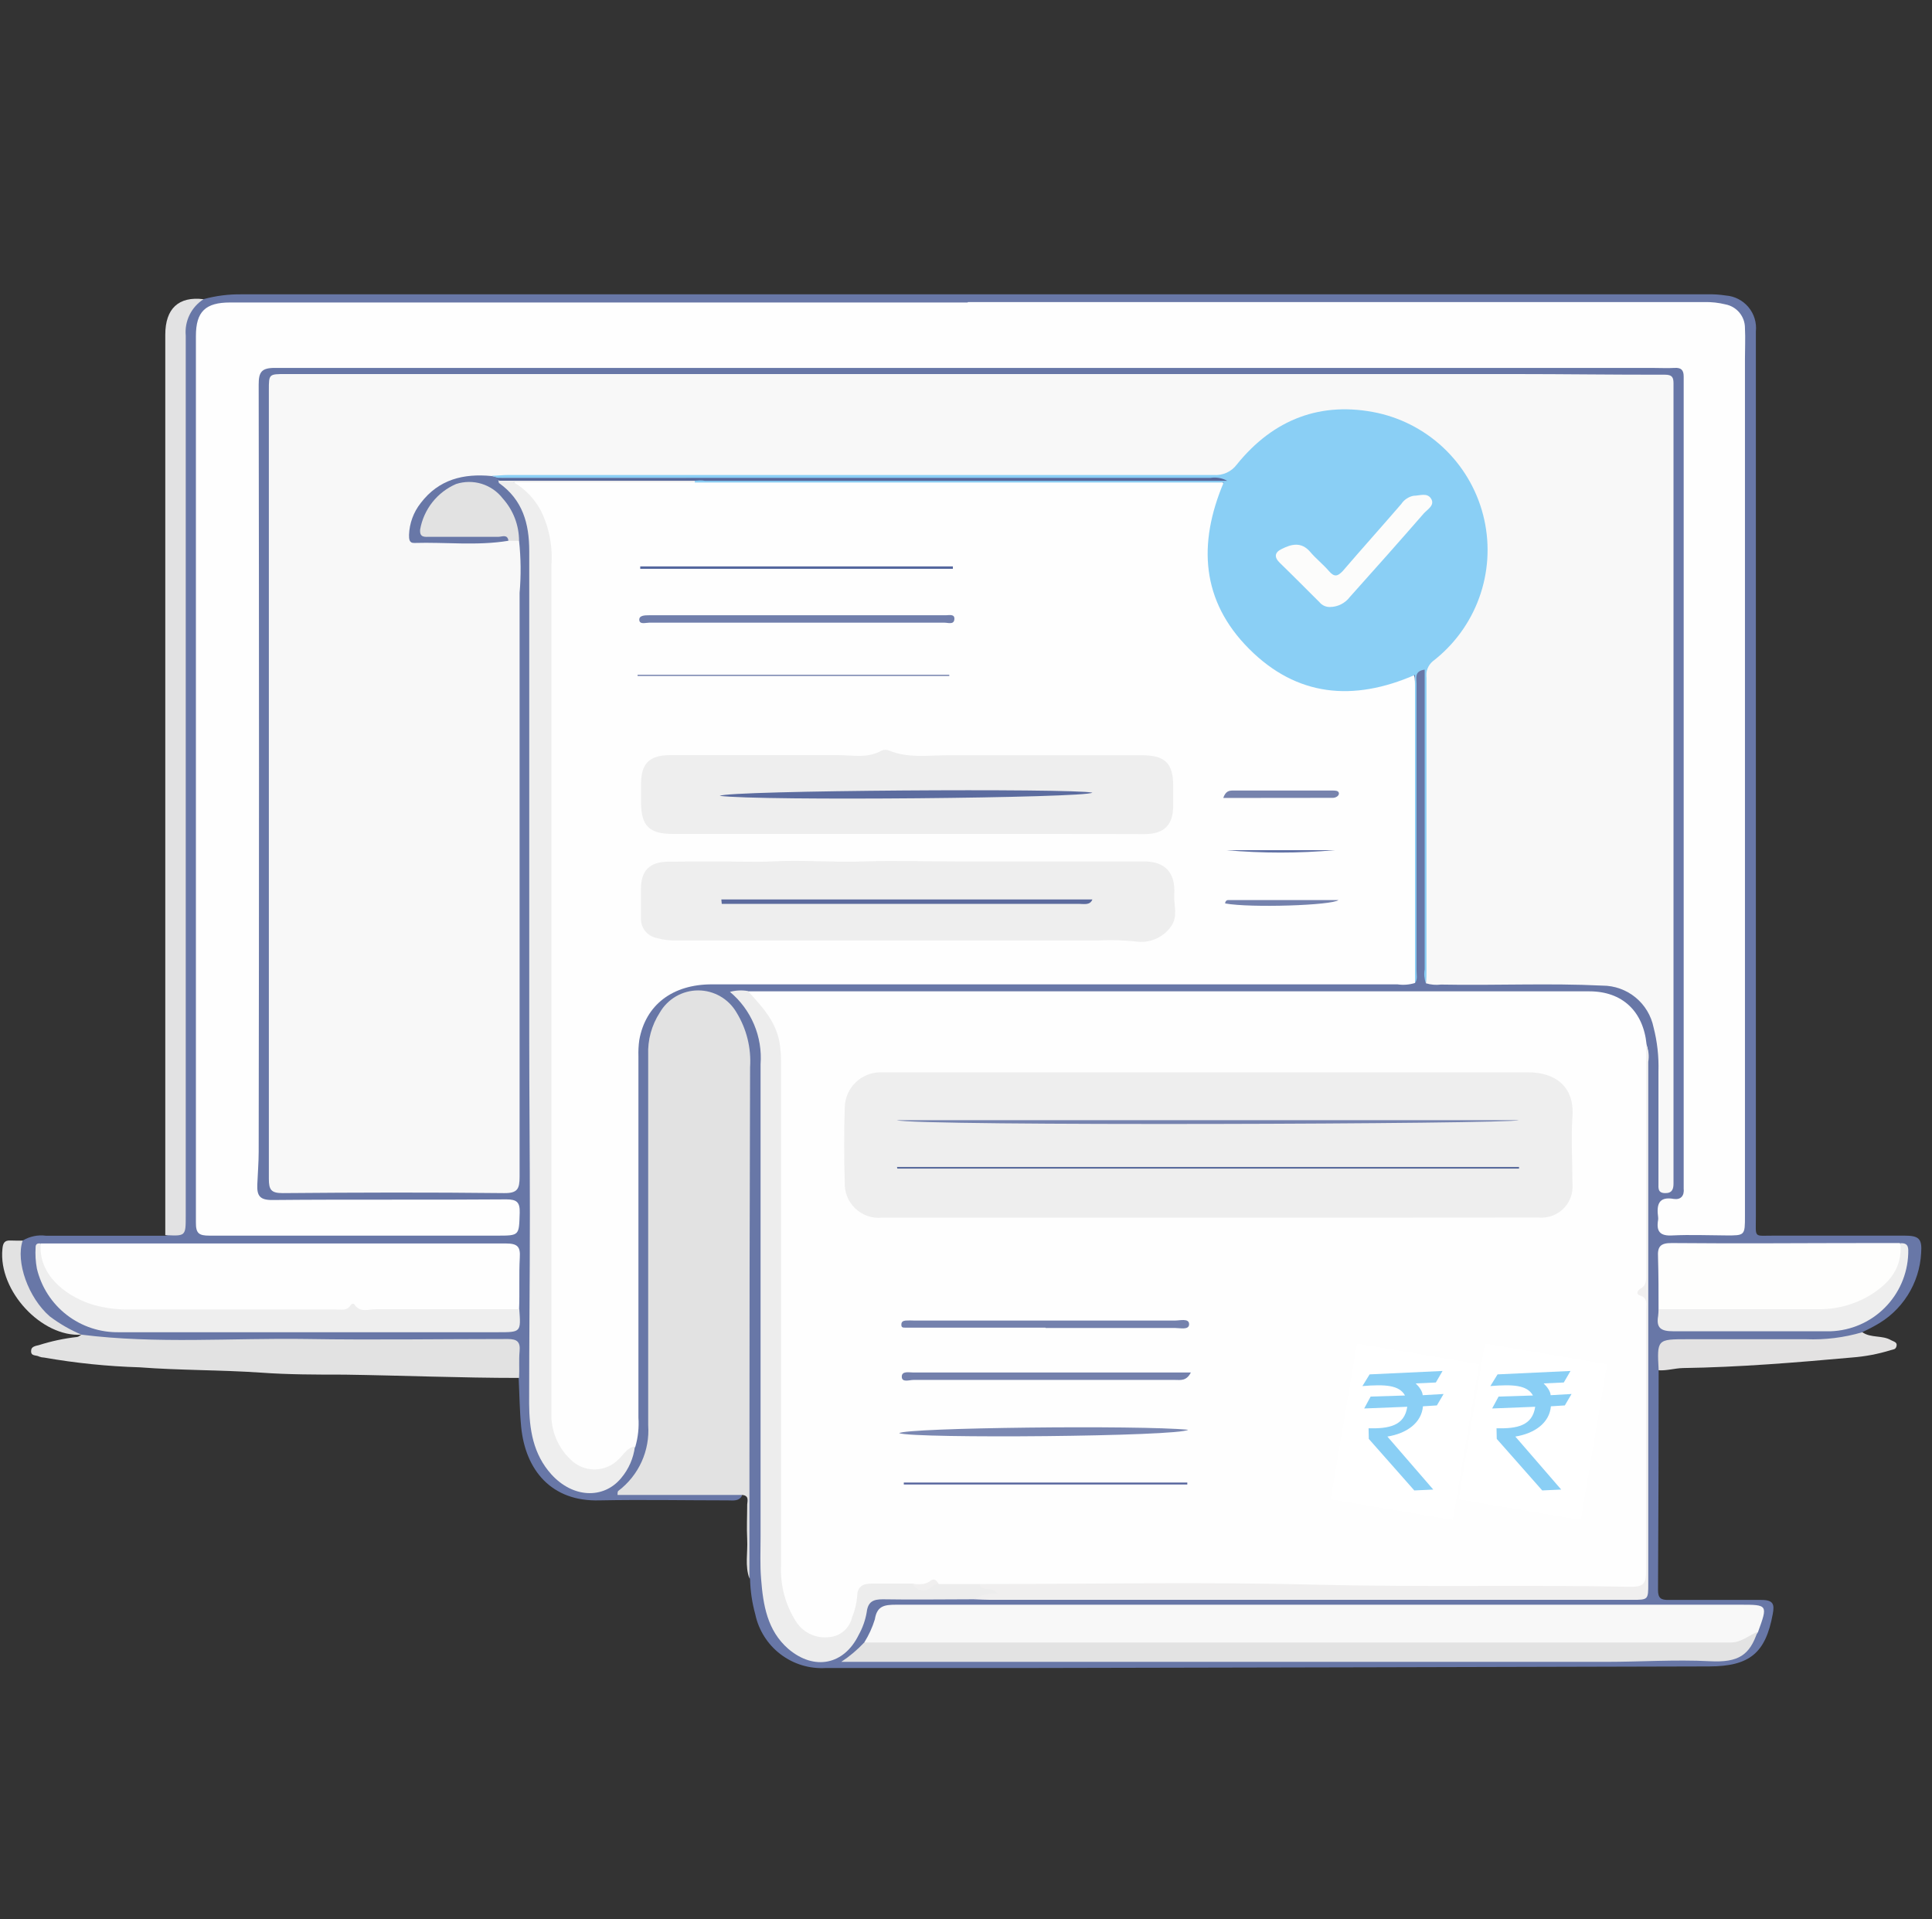 <svg width="151" height="150" viewBox="0 0 151 150" fill="none" xmlns="http://www.w3.org/2000/svg">
<rect x="0" y="0" width="151" height="150" fill="#333333" stroke="none"/>
<g clip-path="url(#clip0_1125_2756)">
<path d="M129.636 107.09C129.636 112.813 129.62 118.542 129.586 124.276C129.586 124.914 129.835 125.046 130.415 125.038C132.826 125.038 135.246 125.038 137.665 125.038C138.602 125.038 138.701 125.378 138.552 126.148C137.997 129.173 136.762 130.225 133.58 130.234C115.997 130.283 98.414 130.325 80.831 130.358C75.406 130.358 69.976 130.358 64.54 130.358C63.27 130.435 62.015 130.053 61.004 129.282C59.992 128.511 59.292 127.401 59.03 126.157C58.783 125.265 58.647 124.347 58.624 123.422C58.556 123.234 58.534 123.033 58.557 122.834C58.234 110.952 58.358 99.078 58.342 87.204C58.342 85.679 58.342 84.154 58.342 82.63C58.364 81.222 57.831 79.861 56.859 78.843C56.568 78.511 56.208 78.248 55.804 78.071C55.4 77.893 54.963 77.807 54.522 77.817C54.081 77.828 53.648 77.934 53.253 78.13C52.858 78.326 52.51 78.606 52.235 78.951C51.364 80.013 50.928 81.366 51.017 82.737V96.749C51.017 101.149 51.017 105.557 51.017 109.957C51.017 112.551 50.793 115.004 48.531 116.785C48.66 116.689 48.807 116.619 48.964 116.581C49.121 116.542 49.283 116.536 49.443 116.561C51.928 116.561 54.481 116.561 56.991 116.561C57.173 116.535 57.358 116.548 57.533 116.599C57.709 116.651 57.872 116.74 58.011 116.86C57.762 117.357 57.298 117.257 56.884 117.257C53.569 117.257 50.205 117.191 46.866 117.257C43.087 117.373 41.065 114.879 40.734 111.523C40.61 110.247 40.601 108.955 40.535 107.67C40.241 107.223 40.123 106.683 40.204 106.154C40.154 105.135 40.071 105.052 39.035 105.019C38.704 105.019 38.372 105.019 38.041 105.019C28.91 105.019 19.781 105.019 10.655 105.019C9.562 104.998 8.472 104.907 7.39 104.745C7.192 104.744 6.996 104.703 6.814 104.625C6.632 104.547 6.467 104.433 6.33 104.29C3.09 103.693 1.681 100.801 1.358 98.348C1.283 97.851 1.192 97.263 1.797 96.94C2.338 96.619 2.972 96.49 3.595 96.575H12.925C14.168 96.269 14.202 95.349 14.202 94.288C14.202 71.921 14.202 49.548 14.202 27.17C14.165 26.508 14.204 25.843 14.318 25.19C14.365 24.758 14.544 24.352 14.832 24.027C15.12 23.702 15.502 23.474 15.925 23.375C16.884 23.114 17.874 22.989 18.867 23.002H133.489C133.952 22.991 134.415 23.021 134.873 23.093C135.215 23.117 135.548 23.209 135.853 23.365C136.158 23.52 136.429 23.735 136.649 23.997C136.87 24.259 137.035 24.563 137.136 24.89C137.236 25.218 137.27 25.562 137.234 25.902C137.234 28.819 137.234 31.703 137.234 34.653C137.234 54.799 137.234 74.945 137.234 95.092C137.234 96.824 137.027 96.559 138.709 96.567C142.09 96.567 145.471 96.567 148.852 96.567C149.962 96.567 150.235 96.799 150.153 97.909C150.093 99.091 149.728 100.238 149.093 101.237C148.459 102.236 147.576 103.053 146.532 103.61C146.217 103.792 145.885 103.942 145.562 104.107C144.568 105.01 143.3 104.936 142.098 104.986C138.734 105.035 135.362 104.986 131.998 104.986C131.699 104.986 131.401 104.986 131.103 104.986C130.349 104.936 129.893 105.193 129.943 106.038C129.971 106.225 129.958 106.416 129.905 106.598C129.852 106.779 129.76 106.947 129.636 107.09Z" fill="#6877A7"/>
<path d="M58.044 116.835H48.266C48.266 116.669 48.266 116.545 48.341 116.503C49.122 115.909 49.743 115.13 50.148 114.236C50.553 113.342 50.729 112.362 50.661 111.383C50.661 101.737 50.661 92.101 50.661 82.456C50.612 81.284 50.927 80.126 51.564 79.141C51.867 78.613 52.305 78.174 52.832 77.868C53.36 77.563 53.958 77.402 54.568 77.402C55.177 77.402 55.776 77.563 56.303 77.868C56.831 78.174 57.268 78.613 57.572 79.141C58.355 80.421 58.722 81.912 58.624 83.409C58.591 93.805 58.574 104.207 58.574 114.614C58.574 117.531 58.574 120.414 58.574 123.364C58.209 122.37 58.45 121.343 58.4 120.34C58.35 119.337 58.4 118.492 58.4 117.564C58.433 117.282 58.541 116.901 58.044 116.835Z" fill="#E2E2E2"/>
<path d="M15.909 23.384C15.439 23.684 15.061 24.109 14.815 24.61C14.57 25.111 14.466 25.67 14.517 26.226C14.517 42.997 14.517 59.765 14.517 76.531C14.517 82.69 14.517 88.852 14.517 95.017C14.517 96.608 14.517 96.608 12.918 96.525C12.918 73.07 12.918 49.615 12.918 26.159C12.918 24.113 13.961 23.143 15.909 23.384Z" fill="#E2E2E3"/>
<path d="M6.363 104.306C12.23 105.043 18.121 104.555 23.996 104.646C29.225 104.729 34.453 104.646 39.673 104.646C40.427 104.646 40.676 104.869 40.61 105.599C40.543 106.328 40.61 106.991 40.568 107.687C36.011 107.687 31.453 107.496 26.904 107.43C24.733 107.43 22.546 107.43 20.375 107.272C17.218 107.057 14.053 107.098 10.904 106.858C8.403 106.783 5.911 106.528 3.446 106.096C3.316 106.094 3.187 106.068 3.065 106.021C2.841 105.88 2.386 106.021 2.435 105.549C2.435 105.242 2.783 105.184 3.032 105.126C4.005 104.815 5.007 104.601 6.023 104.488C6.139 104.48 6.247 104.364 6.363 104.306Z" fill="#E2E2E2"/>
<path d="M129.636 107.09C129.503 104.662 129.503 104.662 131.915 104.662C134.997 104.662 138.071 104.662 141.154 104.662C142.64 104.722 144.127 104.537 145.554 104.116C146.233 104.588 147.103 104.331 147.799 104.737C147.981 104.845 148.296 104.878 148.23 105.185C148.164 105.491 147.965 105.45 147.774 105.516C146.802 105.818 145.798 106.009 144.783 106.088C140.358 106.485 135.942 106.85 131.525 106.916C130.879 106.933 130.266 107.132 129.636 107.09Z" fill="#E3E2E2"/>
<path d="M1.772 96.956C1.209 98.614 2.22 101.431 3.885 102.873C4.65 103.453 5.485 103.935 6.371 104.306C3.289 104.53 -0.15 100.901 0.19 97.603C0.231 97.163 0.339 96.923 0.82 96.948C1.143 96.965 1.466 96.956 1.772 96.956Z" fill="#E2E2E2"/>
<path d="M40.569 42.268C40.715 43.619 40.729 44.982 40.61 46.336C40.61 61.544 40.61 76.755 40.61 91.968C40.61 92.921 40.444 93.261 39.384 93.244C33.583 93.178 27.858 93.194 22.09 93.244C21.187 93.244 21.013 92.979 21.013 92.126C21.013 71.576 21.013 51.029 21.013 30.485C21.013 29.233 21.013 29.233 22.322 29.233H98.306C104.969 29.233 111.631 29.233 118.293 29.233C122.229 29.233 126.173 29.291 130.117 29.283C130.672 29.283 130.797 29.465 130.797 29.963C130.797 31.62 130.797 33.343 130.797 35.034V91.595C130.797 91.894 130.797 92.192 130.797 92.49C130.797 92.921 130.697 93.261 130.125 93.244C129.554 93.228 129.62 92.838 129.62 92.482C129.62 89.565 129.62 86.681 129.62 83.732C129.655 82.573 129.527 81.415 129.239 80.293C129.051 79.372 128.552 78.543 127.824 77.948C127.096 77.353 126.185 77.028 125.245 77.028C121.044 76.821 116.834 77.028 112.625 76.945C112.23 76.995 111.829 76.961 111.448 76.846C111.448 68.767 111.448 60.679 111.448 52.6C111.444 52.339 111.505 52.08 111.625 51.847C111.745 51.614 111.921 51.415 112.136 51.266C113.667 49.984 114.813 48.303 115.451 46.411C115.987 44.805 116.135 43.094 115.881 41.42C115.628 39.746 114.98 38.156 113.993 36.781C113.005 35.406 111.705 34.285 110.2 33.51C108.694 32.735 107.026 32.329 105.333 32.324C103.769 32.289 102.218 32.617 100.803 33.285C99.388 33.952 98.147 34.94 97.18 36.169C96.866 36.588 96.452 36.922 95.975 37.139C95.499 37.356 94.976 37.45 94.453 37.412C76.401 37.412 58.348 37.412 40.295 37.412C39.669 37.401 39.044 37.331 38.431 37.205C36.227 36.989 34.288 37.462 32.879 39.318C32.319 40.029 32 40.899 31.968 41.804C31.968 42.11 31.968 42.45 32.382 42.433C34.818 42.359 37.271 42.665 39.699 42.268C39.823 42.172 39.976 42.12 40.133 42.12C40.291 42.12 40.444 42.172 40.569 42.268Z" fill="#F8F8F8"/>
<path d="M58.458 77.475C58.723 77.475 58.988 77.475 59.286 77.475H124.225C126.794 77.475 128.434 79.033 128.691 81.618C128.801 81.966 128.83 82.335 128.774 82.696C128.774 88.132 128.774 93.567 128.774 99.003V122.792C128.774 124.234 128.724 124.309 127.283 124.309C119.925 124.309 112.566 124.483 105.217 124.267C97.204 124.035 89.183 124.218 81.187 124.127C79.695 124.127 78.212 124.085 76.721 124.085C75.693 124.138 74.663 124.116 73.638 124.019C72.809 123.621 72.047 124.201 71.243 124.093C70.452 124.164 69.656 124.164 68.865 124.093C67.738 124.011 67.548 124.185 67.291 125.253C67.2 125.61 67.109 125.966 66.993 126.306C66.888 126.78 66.643 127.212 66.29 127.546C65.937 127.88 65.492 128.1 65.012 128.178C64.471 128.277 63.912 128.219 63.403 128.01C62.893 127.802 62.454 127.452 62.137 127.002C61.198 125.661 60.726 124.047 60.794 122.411C60.794 116.412 60.794 110.416 60.794 104.422C60.794 97.437 60.794 90.443 60.794 83.458C60.842 82.534 60.697 81.609 60.369 80.743C60.041 79.878 59.537 79.089 58.889 78.428C58.737 78.324 58.616 78.18 58.541 78.012C58.465 77.844 58.436 77.659 58.458 77.475Z" fill="#FEFEFE"/>
<rect width="9.683" height="12.349" transform="translate(106.06 105) rotate(9.6)" fill="white"/>
<path d="M110.538 116.481L106.982 112.453L106.964 111.623C108.549 111.659 109.769 111.438 109.988 109.941L106.621 110.075L107.125 109.145L109.811 109.061C109.364 108.236 108.234 108.183 106.483 108.324L107.046 107.41L112.746 107.143L112.222 108.044L110.646 108.116C110.948 108.404 111.174 108.742 111.195 109.037L112.828 108.943L112.303 109.836L111.214 109.905C111.103 111.206 109.941 112.026 108.436 112.27L112.02 116.412L110.538 116.48L110.538 116.481Z" fill="#8ACFF5"/>
<rect width="9.683" height="12.349" transform="translate(116.06 105) rotate(9.6)" fill="white"/>
<path d="M120.538 116.481L116.982 112.453L116.964 111.623C118.549 111.659 119.769 111.438 119.988 109.941L116.621 110.075L117.125 109.145L119.811 109.061C119.364 108.236 118.234 108.183 116.483 108.324L117.046 107.41L122.746 107.143L122.222 108.044L120.646 108.116C120.948 108.404 121.174 108.742 121.195 109.037L122.828 108.943L122.303 109.836L121.214 109.905C121.103 111.206 119.941 112.026 118.436 112.27L122.02 116.412L120.538 116.48L120.538 116.481Z" fill="#8ACFF5"/>
<path d="M110.594 76.821C110.15 76.96 109.68 76.997 109.219 76.929H55.632C52.55 76.929 50.453 78.544 49.965 81.279C49.906 81.704 49.883 82.134 49.898 82.563V110.794C49.951 111.557 49.87 112.322 49.658 113.056C49.423 113.376 49.171 113.683 48.904 113.976C47.156 115.716 44.86 115.435 43.617 113.23C43.056 112.217 42.771 111.074 42.789 109.916C42.789 103.519 42.789 97.122 42.789 90.734C42.789 75.537 42.789 60.345 42.789 45.16C42.783 44.033 42.695 42.909 42.524 41.795C42.307 40.435 41.581 39.209 40.493 38.365C40.319 38.224 40.063 38.042 40.121 37.818C40.179 37.594 40.51 37.503 40.784 37.478C41.057 37.453 41.446 37.478 41.77 37.478H93.848C95.92 37.478 95.92 37.478 95.265 39.442C94.696 41.033 94.512 42.737 94.729 44.412C94.945 46.088 95.556 47.689 96.511 49.083C97.466 50.477 98.738 51.625 100.223 52.432C101.707 53.239 103.362 53.683 105.051 53.727C106.546 53.763 108.032 53.48 109.41 52.899C110.528 52.451 110.594 52.509 110.594 53.653V76.026C110.628 76.29 110.628 76.557 110.594 76.821Z" fill="#FEFEFE"/>
<path d="M75.652 23.607H133.208C133.766 23.595 134.323 23.656 134.865 23.79C135.293 23.873 135.679 24.103 135.956 24.44C136.233 24.777 136.383 25.201 136.381 25.637C136.423 26.466 136.381 27.228 136.381 28.024C136.381 50.358 136.381 72.689 136.381 95.017C136.381 96.559 136.381 96.559 134.89 96.55C133.398 96.542 132.097 96.484 130.747 96.55C129.736 96.617 129.437 96.244 129.595 95.324C129.603 95.261 129.603 95.197 129.595 95.133C129.471 94.189 129.595 93.476 130.83 93.7C131.352 93.774 131.658 93.468 131.592 92.871C131.592 92.681 131.592 92.474 131.592 92.283V31.711C131.592 30.949 131.592 30.186 131.592 29.424C131.592 28.919 131.393 28.72 130.879 28.753C130.366 28.786 129.686 28.753 129.089 28.753H31.503C28.189 28.753 24.816 28.753 21.469 28.753C20.425 28.753 20.218 29.093 20.218 30.062C20.251 50.043 20.251 70.023 20.218 90.004C20.218 90.833 20.143 91.719 20.11 92.581C20.077 93.443 20.3 93.791 21.287 93.783C27.377 93.725 33.475 93.783 39.574 93.733C40.403 93.733 40.643 93.965 40.618 94.785C40.56 96.567 40.618 96.567 38.837 96.567C31.379 96.567 23.863 96.567 16.373 96.567C15.544 96.567 15.304 96.393 15.312 95.539C15.312 72.449 15.312 49.355 15.312 26.259C15.312 24.353 16.058 23.64 17.98 23.64H75.627L75.652 23.607Z" fill="#FEFEFE"/>
<path d="M110.595 76.821C110.595 69.176 110.595 61.525 110.595 53.868V52.742C105.772 54.846 101.356 54.448 97.627 50.711C93.898 46.974 93.608 42.516 95.638 37.71H54.307C54.224 37.561 54.266 37.47 54.431 37.437C68.103 37.437 81.776 37.437 95.249 37.437C94.78 37.412 94.309 37.412 93.84 37.437C81.055 37.437 68.277 37.362 55.5 37.437C50.272 37.437 45.043 37.362 39.823 37.569C39.456 37.592 39.091 37.499 38.779 37.304L38.431 37.18C38.861 37.18 39.259 37.122 39.715 37.122C58.094 37.122 76.472 37.122 94.851 37.122C95.2 37.15 95.551 37.089 95.87 36.944C96.189 36.799 96.466 36.575 96.674 36.293C99.525 32.764 103.253 31.322 107.686 32.275C109.722 32.73 111.586 33.755 113.06 35.232C114.534 36.709 115.556 38.575 116.006 40.612C116.457 42.649 116.317 44.772 115.604 46.733C114.89 48.693 113.633 50.41 111.979 51.681C111.792 51.839 111.649 52.043 111.564 52.272C111.478 52.501 111.453 52.748 111.49 52.99V75.644C111.49 76.034 111.49 76.473 111.44 76.829C111.315 76.488 111.283 76.118 111.349 75.76C111.349 68.341 111.349 60.928 111.349 53.52V52.335C110.52 52.443 110.711 52.998 110.711 53.421C110.711 59.149 110.711 64.875 110.711 70.598C110.711 72.355 110.711 74.103 110.711 75.86C110.711 76.183 110.81 76.523 110.595 76.821Z" fill="#8ACFF5"/>
<path d="M67.548 128.361C67.902 127.798 68.181 127.19 68.376 126.554C68.542 125.51 69.106 125.411 70.034 125.411C92.025 125.411 114.017 125.411 136.008 125.411C138.171 125.411 138.179 125.411 137.4 127.549C137.168 127.914 136.841 128.21 136.455 128.405C136.068 128.6 135.636 128.688 135.204 128.659H69.495C68.807 128.684 68.12 128.858 67.548 128.361Z" fill="#F8F8F8"/>
<path d="M3.181 97.18H10.73C20.333 97.18 29.937 97.18 39.541 97.18C40.435 97.18 40.684 97.42 40.626 98.282C40.551 99.641 40.626 101 40.568 102.359C40.214 102.608 39.779 102.714 39.35 102.657C35.903 102.657 32.459 102.657 29.017 102.657C28.619 102.684 28.221 102.613 27.857 102.45C27.708 102.375 27.559 102.234 27.401 102.326C26.341 102.931 25.189 102.641 24.087 102.649C19.289 102.649 14.483 102.649 9.686 102.649C8.621 102.689 7.56 102.497 6.577 102.087C5.594 101.676 4.712 101.056 3.993 100.271C3.231 99.392 2.659 98.415 3.181 97.18Z" fill="#FEFEFE"/>
<path d="M54.307 37.569C54.303 37.608 54.303 37.647 54.307 37.685H40.138C41.038 38.211 41.776 38.977 42.267 39.898C42.925 41.233 43.212 42.722 43.096 44.206C43.096 56.462 43.096 68.709 43.096 80.964C43.096 90.775 43.096 100.591 43.096 110.413C43.072 111.092 43.193 111.767 43.45 112.396C43.707 113.025 44.095 113.591 44.587 114.059C44.832 114.306 45.124 114.503 45.445 114.637C45.767 114.771 46.112 114.84 46.46 114.84C46.808 114.84 47.153 114.771 47.474 114.637C47.796 114.503 48.087 114.306 48.333 114.059C48.747 113.694 49.004 113.131 49.625 113.04C49.515 113.957 49.137 114.821 48.54 115.525C47.156 117.183 44.761 117.067 43.096 115.227C41.662 113.645 41.364 111.681 41.356 109.684C41.356 104.753 41.414 99.823 41.414 94.885C41.414 90.294 41.364 85.695 41.364 81.105C41.364 68.399 41.364 55.719 41.364 43.063C41.364 40.917 40.85 39.077 39.027 37.768C38.969 37.768 38.969 37.586 38.944 37.495C39.135 37.304 39.383 37.37 39.607 37.37H53.578C53.826 37.412 54.116 37.288 54.307 37.569Z" fill="#EEEEEE"/>
<path d="M67.548 128.361C90.131 128.361 112.708 128.361 135.279 128.361C136.108 128.361 136.671 127.814 137.359 127.532C136.754 129.33 135.909 129.952 133.614 129.827C130.929 129.687 128.261 129.877 125.576 129.877C105.916 129.877 86.25 129.877 66.579 129.877H65.75C66.407 129.445 67.011 128.936 67.548 128.361Z" fill="#E3E3E3"/>
<path d="M73.365 123.795H76.547C76.903 124.094 77.375 123.911 77.765 124.085C77.939 124.16 78.146 124.259 78.121 124.491C78.096 124.723 77.872 124.765 77.674 124.773C77.156 124.749 76.639 124.822 76.149 124.988C73.763 124.988 71.384 125.03 68.998 124.988C68.26 124.988 67.838 125.162 67.739 125.999C67.633 126.619 67.423 127.215 67.117 127.764C65.965 130.126 63.637 130.582 61.615 128.866C59.958 127.425 59.643 125.419 59.485 123.389C59.394 122.304 59.444 121.202 59.444 120.116C59.444 107.792 59.444 95.476 59.444 83.168C59.524 82.104 59.348 81.035 58.931 80.052C58.515 79.07 57.87 78.2 57.049 77.517C57.506 77.394 57.984 77.371 58.45 77.451C59.535 78.644 60.654 79.812 60.935 81.528C61.004 81.983 61.04 82.442 61.043 82.903C61.043 96.078 61.043 109.256 61.043 122.436C60.99 123.923 61.382 125.392 62.17 126.654C62.433 127.098 62.818 127.456 63.28 127.685C63.742 127.915 64.26 128.006 64.772 127.947C65.203 127.921 65.614 127.756 65.943 127.477C66.271 127.197 66.5 126.818 66.595 126.397C66.808 125.881 66.942 125.337 66.993 124.781C66.993 123.994 67.432 123.754 68.144 123.762C69.222 123.762 70.299 123.762 71.376 123.762C71.84 123.978 72.296 124.21 72.76 123.762C72.801 123.724 72.85 123.694 72.903 123.675C72.957 123.656 73.013 123.648 73.069 123.651C73.126 123.654 73.181 123.668 73.232 123.693C73.282 123.718 73.328 123.753 73.365 123.795Z" fill="#EDEDED"/>
<path d="M129.628 102.318C129.628 100.967 129.628 99.608 129.587 98.257C129.537 97.429 129.761 97.139 130.664 97.147C135.917 97.197 141.179 97.147 146.407 97.147H148.487C149.084 98.058 148.678 98.871 148.181 99.633C147.588 100.54 146.776 101.284 145.821 101.795C144.865 102.306 143.796 102.569 142.712 102.558C138.652 102.715 134.583 102.608 130.523 102.608C130.199 102.622 129.882 102.519 129.628 102.318Z" fill="#FEFEFD"/>
<path d="M3.181 97.18C2.99 99.583 5.037 101.207 7.018 101.887C8.023 102.211 9.077 102.362 10.133 102.334C15.494 102.334 20.855 102.334 26.217 102.334C26.631 102.334 27.095 102.475 27.393 102.019C27.484 101.887 27.617 101.829 27.708 101.961C28.147 102.608 28.802 102.318 29.365 102.318C33.111 102.318 36.823 102.318 40.585 102.318C40.717 104.116 40.717 104.116 38.919 104.116H9.305C7.827 104.144 6.385 103.667 5.217 102.763C4.048 101.858 3.225 100.581 2.883 99.144C2.781 98.598 2.748 98.041 2.783 97.487C2.775 97.188 2.966 97.155 3.181 97.18Z" fill="#EEEEEE"/>
<path d="M76.149 124.989C76.678 124.644 77.311 124.495 77.939 124.566C77.657 123.92 76.754 124.475 76.547 123.795C85.322 123.795 94.105 123.621 102.88 123.845C111.092 124.052 119.295 123.845 127.498 124.011C128.426 124.011 128.658 123.754 128.65 122.851C128.65 116.023 128.65 109.203 128.65 102.376C128.65 101.953 128.832 101.448 128.169 101.24C127.838 101.141 127.995 100.834 128.211 100.718C128.725 100.428 128.658 99.973 128.658 99.509C128.658 93.543 128.658 87.579 128.658 81.619C128.848 82.045 128.906 82.518 128.824 82.978C128.824 96.556 128.824 110.14 128.824 123.729C128.824 125.03 128.824 125.03 127.556 125.03H77.433C77.011 125.03 76.58 125.005 76.149 124.989Z" fill="#F0EFEF"/>
<path d="M129.628 102.317H142.015C143.472 102.354 144.91 101.975 146.159 101.224C147.683 100.287 148.702 99.078 148.528 97.163C149.216 97.114 149.15 97.603 149.142 97.992C149.084 99.579 148.427 101.086 147.303 102.208C146.179 103.331 144.672 103.985 143.084 104.041C138.991 104.041 134.889 104.041 130.788 104.041C129.826 104.041 129.437 103.801 129.594 102.848C129.615 102.672 129.626 102.495 129.628 102.317Z" fill="#EEEEEE"/>
<path d="M40.568 42.267H39.74C39.665 41.721 39.234 41.953 38.961 41.953C37.171 41.953 35.389 41.953 33.608 41.953C33.218 41.953 32.779 42.044 32.837 41.381C32.975 40.602 33.304 39.87 33.794 39.25C34.284 38.629 34.921 38.14 35.646 37.826C36.296 37.615 36.995 37.611 37.648 37.812C38.3 38.014 38.875 38.412 39.292 38.953C40.111 39.863 40.565 41.043 40.568 42.267Z" fill="#E2E2E2"/>
<path d="M54.307 37.569H39.01L38.778 37.346H59.643C71.299 37.346 82.957 37.346 94.619 37.346C95.066 37.276 95.524 37.358 95.92 37.578H55.102C54.804 37.52 54.572 37.553 54.307 37.569Z" fill="#58689B"/>
<path d="M94.47 95.166C85.952 95.166 77.434 95.166 68.924 95.166C68.546 95.201 68.166 95.155 67.808 95.03C67.45 94.906 67.122 94.706 66.848 94.445C66.573 94.183 66.358 93.867 66.215 93.515C66.073 93.164 66.008 92.786 66.024 92.407C65.963 90.452 65.963 88.496 66.024 86.541C66.032 86.166 66.115 85.797 66.269 85.456C66.422 85.114 66.642 84.807 66.917 84.552C67.191 84.297 67.514 84.1 67.865 83.972C68.217 83.844 68.591 83.787 68.965 83.806C71.749 83.806 74.534 83.806 77.318 83.806C91.36 83.806 105.408 83.806 119.461 83.806C121.458 83.806 123.066 84.834 122.9 87.245C122.776 88.993 122.9 90.758 122.9 92.515C122.932 92.871 122.885 93.23 122.763 93.566C122.64 93.902 122.445 94.207 122.191 94.459C121.936 94.711 121.63 94.903 121.293 95.023C120.955 95.142 120.596 95.186 120.24 95.15L94.47 95.166Z" fill="#EEEEEE"/>
<path d="M81.717 103.759H71.492C71.26 103.759 71.028 103.759 70.796 103.759C70.564 103.759 70.44 103.759 70.448 103.511C70.456 103.262 70.614 103.229 70.78 103.204C71.011 103.192 71.244 103.192 71.476 103.204C78.259 103.204 85.043 103.204 91.826 103.204C92.224 103.204 92.937 103.005 92.937 103.486C92.937 103.966 92.233 103.784 91.851 103.784C88.471 103.784 85.098 103.784 81.717 103.784V103.759Z" fill="#7481AD"/>
<path d="M93.078 107.256C92.73 107.952 92.249 107.844 91.86 107.844C85.043 107.844 78.221 107.844 71.393 107.844C71.07 107.844 70.49 108.068 70.481 107.596C70.473 107.123 71.053 107.264 71.401 107.264H93.078V107.256Z" fill="#7380AC"/>
<path d="M92.862 111.739C92.183 112.269 71.492 112.443 70.274 112.004C70.846 111.573 89.034 111.366 92.862 111.739Z" fill="#7B88B2"/>
<path d="M92.796 116.014H70.639V115.865H92.796V116.014Z" fill="#55649D"/>
<path d="M73.365 123.795C72.992 123.729 72.843 124.077 72.537 124.201C72.323 124.305 72.077 124.321 71.853 124.245C71.628 124.169 71.442 124.007 71.335 123.795C71.807 123.795 72.296 123.895 72.727 123.538C73.034 123.298 73.233 123.555 73.365 123.795Z" fill="#F0EFEF"/>
<path d="M56.303 67.325C57.629 67.325 58.955 67.383 60.273 67.325C62.684 67.192 65.079 67.408 67.482 67.325C69.885 67.242 72.387 67.325 74.84 67.325H82.098C84.584 67.325 87.004 67.325 89.448 67.325C91.105 67.325 91.884 68.253 91.777 69.902C91.719 70.731 92.1 71.559 91.536 72.388C91.228 72.83 90.8 73.176 90.303 73.386C89.806 73.596 89.26 73.66 88.727 73.573C87.783 73.477 86.833 73.452 85.885 73.498H52.89C52.361 73.518 51.832 73.454 51.324 73.308C50.965 73.238 50.643 73.041 50.418 72.754C50.192 72.466 50.079 72.106 50.097 71.741C50.097 70.979 50.097 70.217 50.097 69.454C50.097 68.046 50.768 67.358 52.218 67.341C53.669 67.325 54.945 67.325 56.303 67.325Z" fill="#EEEEEE"/>
<path d="M77.4 65.171H52.542C50.752 65.171 50.114 64.532 50.105 62.751C50.105 62.254 50.105 61.757 50.105 61.259C50.105 59.669 50.752 59.014 52.392 59.014C56.759 59.014 61.134 59.014 65.509 59.014C66.645 59.014 67.821 59.287 68.907 58.658C68.998 58.618 69.097 58.598 69.197 58.598C69.296 58.598 69.395 58.618 69.487 58.658C71.02 59.287 72.627 59.014 74.202 59.022C79.173 59.022 84.211 59.022 89.208 59.022C91.056 59.022 91.694 59.627 91.694 61.442V62.933C91.694 64.475 91.006 65.179 89.456 65.187C85.413 65.171 81.402 65.171 77.4 65.171Z" fill="#EEEEEE"/>
<path d="M62.261 48.664H50.727C50.453 48.664 49.998 48.822 49.965 48.457C49.931 48.093 50.404 48.084 50.71 48.084C58.444 48.084 66.178 48.084 73.912 48.084C74.177 48.084 74.632 47.96 74.591 48.399C74.55 48.839 74.11 48.664 73.829 48.664H62.261Z" fill="#717FAC"/>
<path d="M74.475 44.455H50.039V44.265H74.475V44.455Z" fill="#54679E"/>
<path d="M49.832 52.741H74.193V52.824H49.832V52.741Z" fill="#6673A4"/>
<path d="M95.605 62.362C95.796 61.831 96.052 61.79 96.326 61.782H104.156C104.347 61.782 104.62 61.782 104.645 61.989C104.67 62.196 104.397 62.353 104.173 62.353L95.605 62.362Z" fill="#7783AD"/>
<path d="M95.754 70.606C95.754 70.466 95.845 70.341 95.994 70.341H104.612C104.123 70.756 97.776 70.971 95.754 70.606Z" fill="#7582AD"/>
<path d="M104.355 66.438C101.51 66.695 98.648 66.695 95.804 66.438H104.355Z" fill="#6373A6"/>
<path d="M103.957 47.438C103.8 47.444 103.643 47.413 103.5 47.348C103.356 47.284 103.229 47.187 103.129 47.065C102.093 46.038 101.074 45.002 100.03 43.991C99.557 43.535 99.632 43.163 100.171 42.906C100.941 42.516 101.712 42.326 102.4 43.129C102.847 43.66 103.41 44.099 103.858 44.621C104.305 45.143 104.562 45.027 104.952 44.621C106.46 42.864 108.009 41.141 109.517 39.392C109.626 39.226 109.768 39.083 109.933 38.972C110.098 38.861 110.283 38.784 110.479 38.746C110.951 38.746 111.548 38.472 111.854 38.978C112.161 39.483 111.572 39.807 111.291 40.113C109.385 42.301 107.454 44.48 105.49 46.667C105.31 46.904 105.078 47.096 104.812 47.229C104.547 47.363 104.255 47.434 103.957 47.438Z" fill="#FCFCFB"/>
<path d="M70.084 87.543H118.69C118.301 87.85 71.484 88.024 70.084 87.543Z" fill="#7683AF"/>
<path d="M70.108 91.198H118.723V91.33H70.133L70.108 91.198Z" fill="#57699B"/>
<path d="M56.378 70.292H85.379C85.197 70.764 84.725 70.64 84.352 70.64H56.411L56.378 70.292Z" fill="#5C6B9E"/>
<path d="M56.254 62.196C56.975 61.765 83.822 61.599 85.38 61.947C84.816 62.37 59.328 62.61 56.254 62.196Z" fill="#5C6C9F"/>
</g>
<defs>
<clipPath id="clip0_1125_2756">
<rect width="150" height="150" fill="white" transform="translate(0.167)"/>
</clipPath>
</defs>
</svg>
